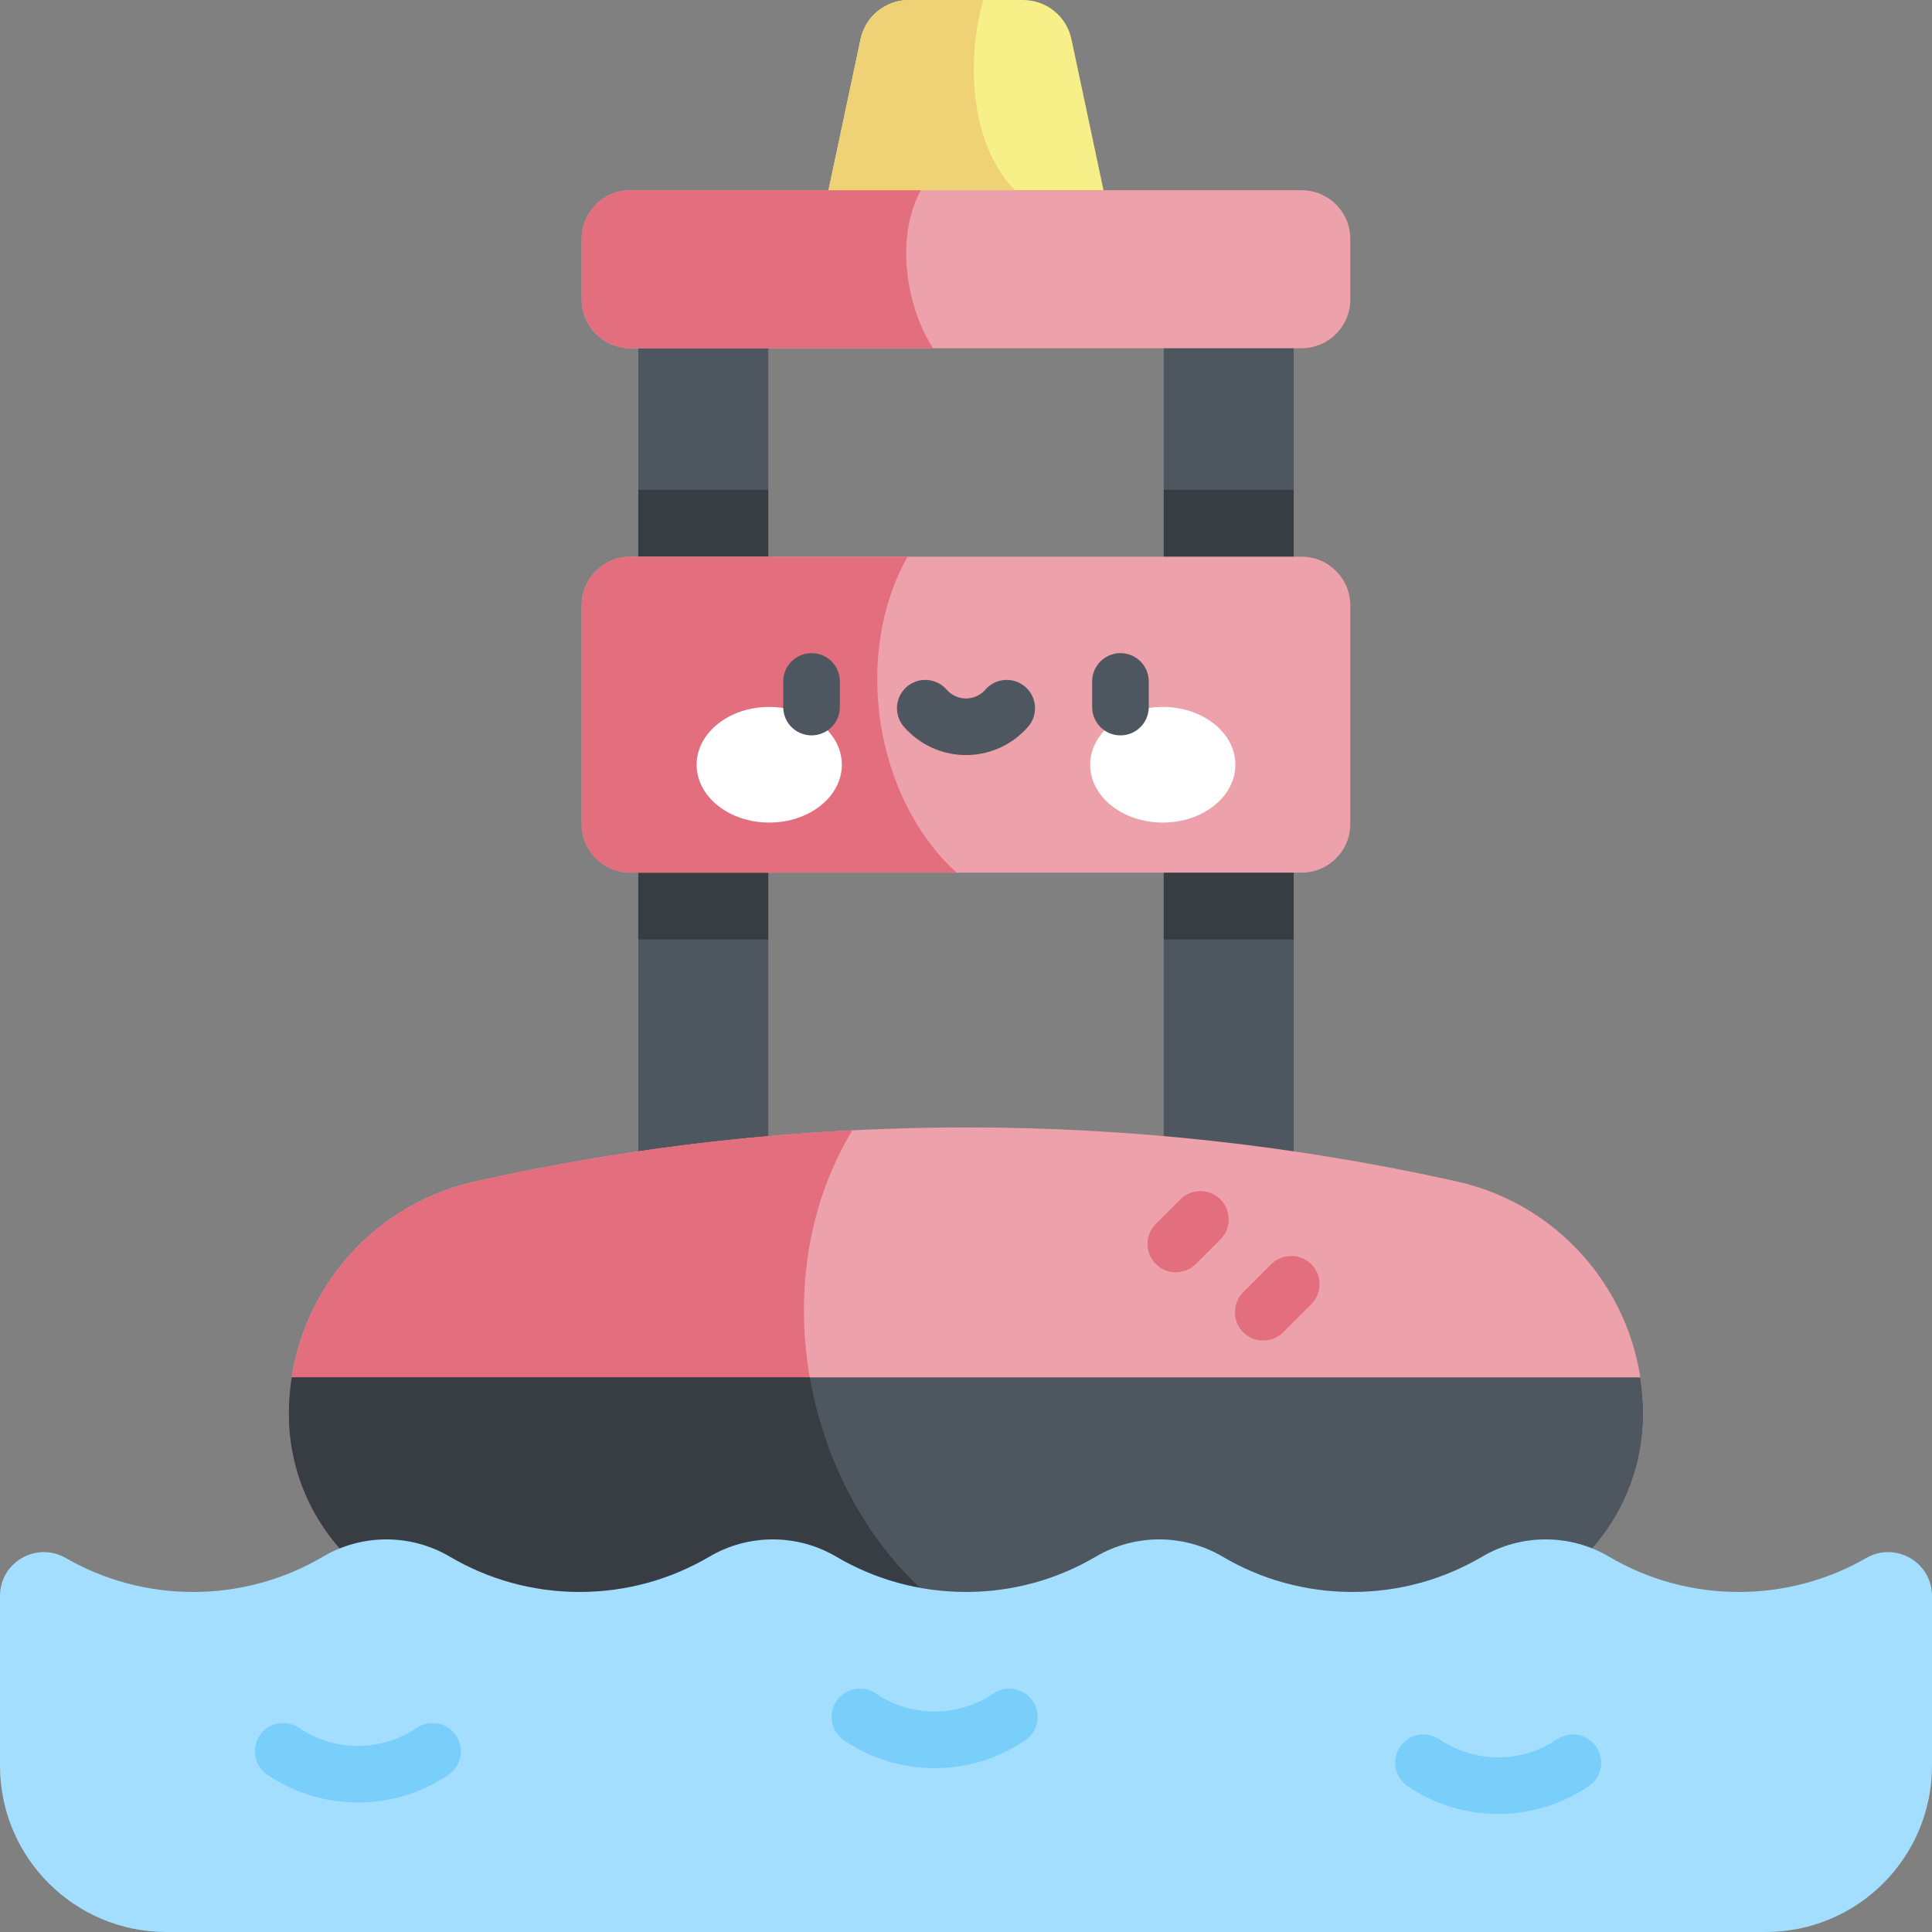 <svg id="Capa_1" enable-background="new 0 0 512 512" height="512" viewBox="0 0 512 512" width="512" xmlns="http://www.w3.org/2000/svg"><rect x="0" y="0" width="512" height="512" fill="#808080" stroke="none"/><path d="m186.377 340.985c-9.511 0-17.221-7.71-17.221-17.221v-246.863c0-9.511 7.71-17.221 17.221-17.221s17.221 7.71 17.221 17.221v246.864c0 9.511-7.71 17.22-17.221 17.22z" fill="#4e5660"/><path d="m169.156 129.82h34.442v119.139h-34.442z" fill="#383c43"/><path d="m325.623 340.985c-9.511 0-17.221-7.71-17.221-17.221v-246.863c0-9.511 7.71-17.221 17.221-17.221s17.221 7.71 17.221 17.221v246.864c0 9.511-7.71 17.22-17.221 17.22z" fill="#4e5660"/><path d="m308.402 129.82h34.442v119.139h-34.442z" fill="#383c43" transform="matrix(-1 0 0 -1 651.246 378.779)"/><path d="m381.434 428.68h-250.868c-29.829 0-54.011-24.181-54.011-54.011 0-29.554 20.517-55.146 49.363-61.574 85.67-19.091 174.493-19.091 260.163 0 28.846 6.428 49.363 32.021 49.363 61.574.001 29.829-24.181 54.011-54.01 54.011z" fill="#eda1ab"/><path d="m225.866 299.548c-33.543 1.692-66.979 6.2-99.948 13.547-28.846 6.428-49.363 32.021-49.363 61.574 0 29.829 24.182 54.011 54.011 54.011h123.21c-37.538-24.986-54.256-85.32-27.91-129.132z" fill="#e26e7e"/><path d="m334.769 355.262c-1.919 0-3.839-.732-5.304-2.196-2.929-2.93-2.929-7.678 0-10.607l7.426-7.426c2.93-2.928 7.678-2.928 10.607 0 2.929 2.93 2.929 7.678 0 10.607l-7.426 7.426c-1.465 1.463-3.384 2.196-5.303 2.196z" fill="#e26e7e"/><path d="m311.607 337.167c-1.919 0-3.838-.732-5.303-2.196-2.93-2.929-2.93-7.678-.001-10.606l6.514-6.515c2.93-2.93 7.677-2.929 10.606-.001 2.93 2.929 2.93 7.678.001 10.607l-6.514 6.515c-1.464 1.464-3.384 2.196-5.303 2.196z" fill="#e26e7e"/><path d="m76.555 374.669c0 29.83 24.182 54.011 54.011 54.011h250.868c29.829 0 54.011-24.181 54.011-54.011 0-3.271-.265-6.49-.752-9.644h-357.386c-.487 3.154-.752 6.372-.752 9.644z" fill="#4e5660"/><path d="m76.555 374.669c0 29.83 24.182 54.011 54.011 54.011h123.21c-20.382-13.566-34.625-37.547-39.17-63.655h-137.299c-.487 3.154-.752 6.372-.752 9.644z" fill="#383c43"/><path d="m344.947 147.525h-177.894c-7.12 0-12.893 5.772-12.893 12.893v57.943c0 7.12 5.772 12.893 12.893 12.893h177.895c7.12 0 12.893-5.772 12.893-12.893v-57.943c-.001-7.12-5.773-12.893-12.894-12.893z" fill="#eda1ab"/><path d="m167.053 147.525c-7.12 0-12.893 5.772-12.893 12.893v57.943c0 7.12 5.772 12.893 12.893 12.893h86.443c-21.752-19.811-27.566-57.813-12.991-83.729z" fill="#e26e7e"/><path d="m344.947 50.414h-177.894c-7.12 0-12.893 5.772-12.893 12.893v16.079c0 7.12 5.772 12.893 12.893 12.893h177.895c7.12 0 12.893-5.772 12.893-12.893v-16.079c-.001-7.12-5.773-12.893-12.894-12.893z" fill="#eda1ab"/><path d="m271.14 0h-30.28c-6.179 0-11.516 4.323-12.8 10.367l-8.505 40.047h72.889l-8.505-40.047c-1.283-6.044-6.62-10.367-12.799-10.367z" fill="#f7ef87"/><ellipse cx="203.854" cy="202.667" fill="#fff" rx="19.241" ry="15.322"/><ellipse cx="308.146" cy="202.667" fill="#fff" rx="19.241" ry="15.322"/><g fill="#4e5660"><path d="m215.067 194.882c-4.143 0-7.5-3.357-7.5-7.5v-6.795c0-4.143 3.357-7.5 7.5-7.5s7.5 3.357 7.5 7.5v6.795c0 4.142-3.357 7.5-7.5 7.5z"/><path d="m296.933 194.882c-4.143 0-7.5-3.357-7.5-7.5v-6.795c0-4.143 3.357-7.5 7.5-7.5s7.5 3.357 7.5 7.5v6.795c0 4.142-3.358 7.5-7.5 7.5z"/><path d="m256 200.1c-6.305 0-12.3-2.73-16.446-7.49-2.722-3.123-2.395-7.86.728-10.581 3.123-2.723 7.861-2.396 10.581.728 1.298 1.489 3.171 2.344 5.138 2.344s3.84-.854 5.138-2.344c2.721-3.124 7.458-3.449 10.581-.728s3.449 7.458.727 10.581c-4.147 4.759-10.142 7.49-16.447 7.49z"/></g><path d="m512 422.947c0-8.948-9.674-14.515-17.431-10.054-9.944 5.719-21.472 8.992-33.769 8.992-12.553 0-24.305-3.411-34.388-9.352-10.353-6.1-23.27-6.1-33.623 0-10.084 5.942-21.836 9.352-34.388 9.352s-24.305-3.411-34.388-9.352c-10.353-6.1-23.27-6.1-33.623 0-10.084 5.942-21.836 9.352-34.388 9.352s-24.305-3.411-34.388-9.352c-10.353-6.1-23.27-6.1-33.623 0-10.084 5.942-21.836 9.352-34.388 9.352-12.553 0-24.305-3.411-34.388-9.352-10.353-6.1-23.27-6.1-33.623 0-10.084 5.942-21.836 9.352-34.388 9.352-12.297 0-23.825-3.273-33.769-8.992-7.761-4.461-17.435 1.106-17.435 10.054v44.973c0 24.345 19.735 44.08 44.08 44.08h423.84c24.344 0 44.08-19.735 44.08-44.08z" fill="#a3defe"/><path d="m94.846 477.681c-8.603 0-16.904-2.547-24.008-7.364-3.428-2.325-4.322-6.988-1.997-10.417 2.324-3.427 6.989-4.323 10.417-1.997 4.609 3.126 9.999 4.778 15.588 4.778 5.588 0 10.979-1.652 15.59-4.778 3.428-2.327 8.091-1.43 10.416 1.998s1.431 8.092-1.998 10.416c-7.105 4.818-15.407 7.364-24.008 7.364z" fill="#7acefa"/><path d="m247.683 468.574c-8.604 0-16.906-2.547-24.008-7.364-3.429-2.326-4.322-6.989-1.997-10.417 2.326-3.429 6.99-4.322 10.417-1.997 4.608 3.126 9.998 4.778 15.588 4.778s10.98-1.652 15.588-4.778c3.425-2.323 8.09-1.433 10.417 1.997 2.325 3.428 1.432 8.091-1.997 10.417-7.102 4.817-15.405 7.364-24.008 7.364z" fill="#7acefa"/><path d="m397.036 480.716c-8.604 0-16.905-2.546-24.008-7.363-3.428-2.325-4.322-6.988-1.997-10.417 2.325-3.427 6.989-4.322 10.417-1.997 4.608 3.125 9.998 4.777 15.588 4.777s10.979-1.652 15.588-4.777c3.429-2.327 8.092-1.432 10.417 1.997s1.431 8.092-1.997 10.417c-7.103 4.817-15.404 7.363-24.008 7.363z" fill="#7acefa"/><path d="m244.032 50.414h-76.98c-7.12 0-12.893 5.772-12.893 12.893v16.079c0 7.12 5.772 12.893 12.893 12.893h80.221c-6.836-10.425-10.304-28.86-3.241-41.865z" fill="#e26e7e"/><path d="m260.542 0h-19.682c-6.179 0-11.516 4.323-12.8 10.367l-8.505 40.047h49.404c-11.274-11.396-13.269-32.83-8.417-50.414z" fill="#efd176"/></svg>